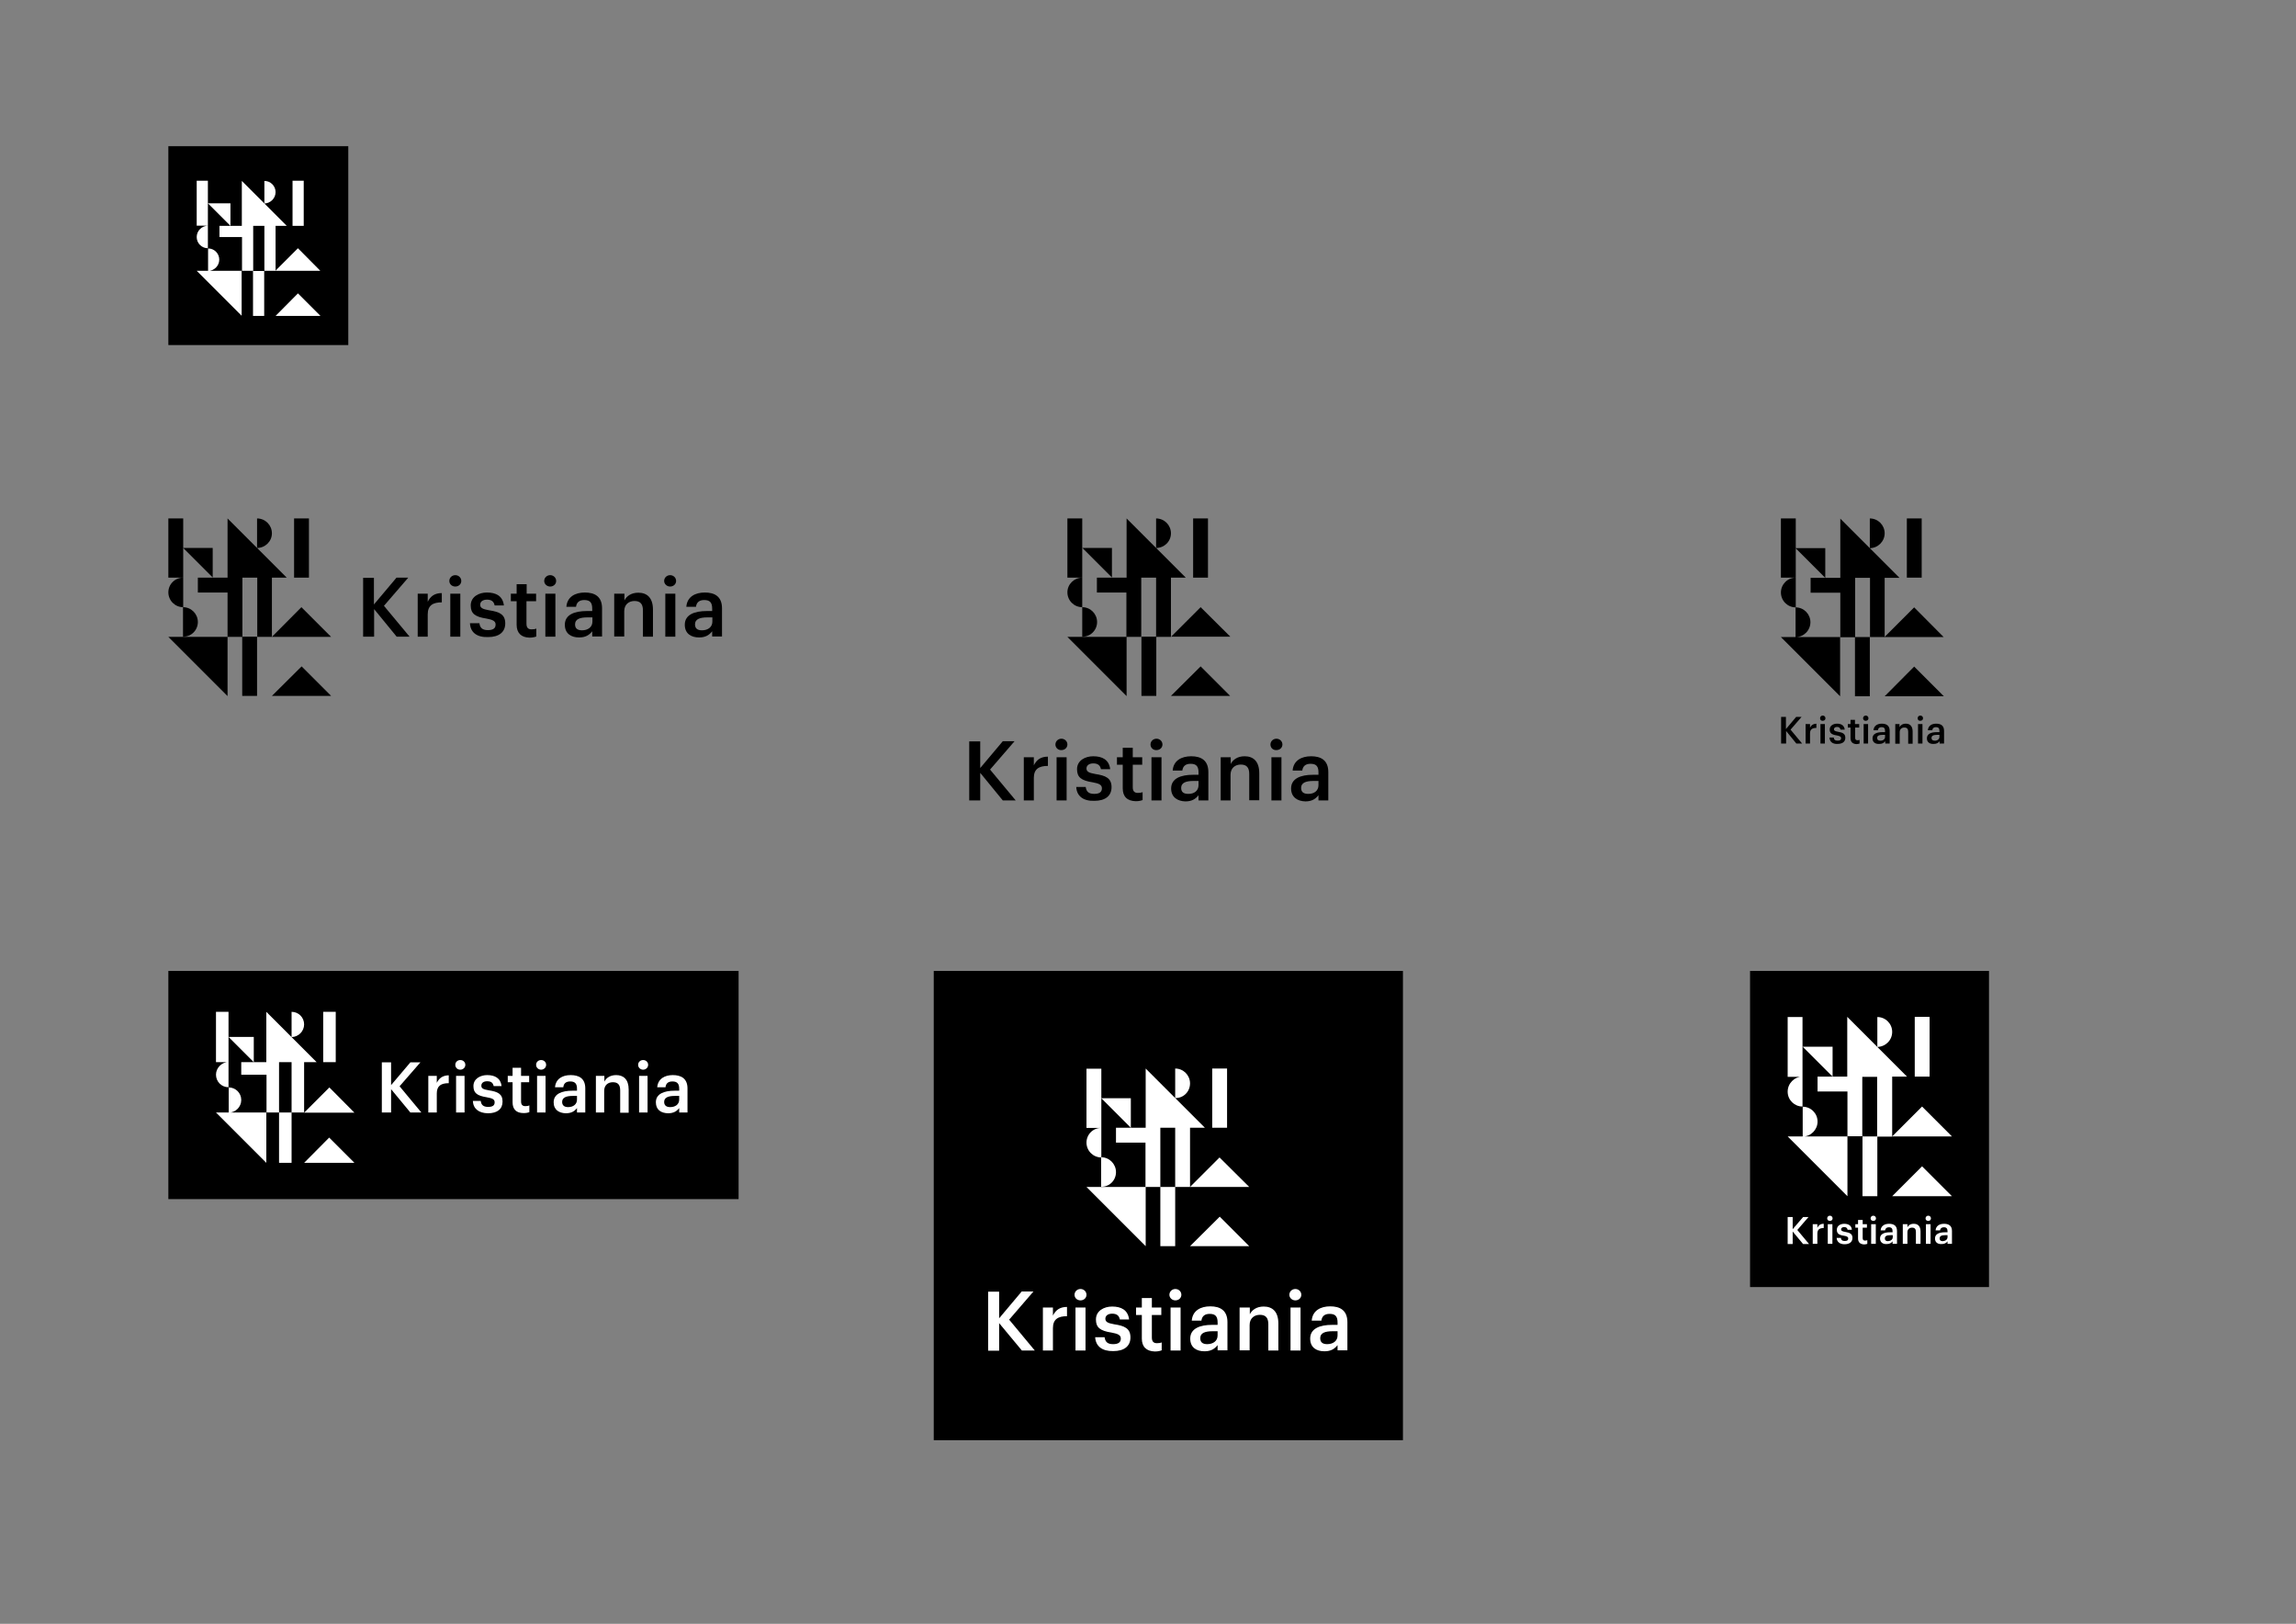 <?xml version="1.0" encoding="utf-8"?>
<!-- Generator: Adobe Illustrator 26.5.0, SVG Export Plug-In . SVG Version: 6.00 Build 0)  -->
<svg version="1.1" id="Layer_1" xmlns="http://www.w3.org/2000/svg" xmlns:xlink="http://www.w3.org/1999/xlink" x="0px" y="0px"
	 viewBox="0 0 1190.6 841.9" style="enable-background:new 0 0 1190.6 841.9;" xml:space="preserve">
<rect x="0" y="0" width="1190.6" height="841.9" fill="#808080" stroke="none"/>
<style type="text/css">
	.st0{fill:#FFFFFF;}
</style>
<g>
	<path id="Logo_00000068665887208015550910000004074909023021190575_" d="M160.2,299.5h-7.7v-30.7h7.7V299.5z M95,268.8h-7.7v30.7
		H95v-15.3V268.8z M110.3,284.1H95l15.3,15.3V284.1z M141,276.5c0-4.2-3.4-7.7-7.7-7.7v15.3C137.5,284.1,141,280.7,141,276.5z
		 M87.3,307.1c0,4.2,3.4,7.7,7.7,7.7v-15.3C90.7,299.5,87.3,302.9,87.3,307.1z M102.6,322.5c0-4.2-3.4-7.7-7.7-7.7v15.3
		C99.2,330.2,102.6,326.7,102.6,322.5z M141,330.2v-30.7h7.7L118,268.8v30.7h-7.7h-7.7v7.7H118v23h7.7v-23v-7.7h7.7v30.7H141z
		 M156.3,314.8L141,330.2h30.7L156.3,314.8z M141,360.8h30.7l-15.3-15.3L141,360.8z M133.3,360.8v-30.7h-7.7v30.7H133.3z
		 M87.3,330.2l30.7,30.7v-30.7H95H87.3z"/>
	<g>
		<path d="M188.2,299.6h5.7v13.8l11.7-13.9h6.1l-12.6,14.6l13.3,16h-6.7l-11.7-14.3v14.3h-5.7V299.6z"/>
		<path d="M216.6,307.8h5.2v4.2c1.4-2.8,3.5-4.5,7.3-4.5v4.8c-4.5,0-7.3,1.5-7.3,6.2v11.6h-5.2V307.8z"/>
		<path d="M233,301.2c0-1.7,1.4-3,3.1-3c1.7,0,3.1,1.3,3.1,3c0,1.7-1.4,2.9-3.1,2.9C234.3,304.1,233,302.8,233,301.2z M233.5,307.8
			h5.2v22.3h-5.2V307.8z"/>
		<path d="M243.7,323.1h4.9c0.3,2.3,1.4,3.6,4.4,3.6c2.8,0,4-1,4-2.9c0-1.8-1.5-2.5-4.8-3.1c-5.9-0.9-8.1-2.6-8.1-6.8
			c0-4.5,4.2-6.7,8.4-6.7c4.6,0,8.2,1.7,8.8,6.7h-4.8c-0.4-2-1.6-3-4-3c-2.2,0-3.5,1.1-3.5,2.6c0,1.6,1.1,2.3,4.6,2.9
			c5.3,0.8,8.4,2.1,8.4,6.8c0,4.5-3.2,7.1-8.9,7.1C247.3,330.5,243.9,327.9,243.7,323.1z"/>
		<path d="M267.9,323.9v-12.2h-3v-3.9h3v-4.9h5.2v4.9h4.9v3.9H273v11.7c0,2,0.9,2.9,2.6,2.9c1,0,1.8-0.1,2.5-0.4v4.1
			c-0.8,0.3-1.9,0.6-3.5,0.6C270.2,330.5,267.9,328.1,267.9,323.9z"/>
		<path d="M282.2,301.2c0-1.7,1.4-3,3.1-3c1.7,0,3.1,1.3,3.1,3c0,1.7-1.4,2.9-3.1,2.9C283.6,304.1,282.2,302.8,282.2,301.2z
			 M282.8,307.8h5.2v22.3h-5.2V307.8z"/>
		<path d="M292.9,323.9c0-5.2,5-7.1,11.4-7.1h2.8v-1.2c0-3-1-4.5-4.1-4.5c-2.7,0-4,1.3-4.3,3.5h-5c0.4-5.2,4.6-7.4,9.6-7.4
			c5,0,8.9,2,8.9,8.2v14.6h-5.1v-2.7c-1.5,1.9-3.4,3.2-6.8,3.2C296.3,330.5,292.9,328.6,292.9,323.9z M307.2,322.3v-2.2h-2.6
			c-3.9,0-6.4,0.9-6.4,3.6c0,1.9,1,3.1,3.6,3.1C304.8,326.8,307.2,325.2,307.2,322.3z"/>
		<path d="M318.6,307.8h5.2v3.5c1.1-2.2,3.5-4,7.2-4c4.5,0,7.6,2.6,7.6,8.8v14h-5.2v-13.6c0-3.4-1.4-4.9-4.4-4.9
			c-2.9,0-5.3,1.8-5.3,5.3v13.1h-5.2V307.8z"/>
		<path d="M344.4,301.2c0-1.7,1.4-3,3.1-3c1.7,0,3.1,1.3,3.1,3c0,1.7-1.4,2.9-3.1,2.9C345.8,304.1,344.4,302.8,344.4,301.2z
			 M345,307.8h5.2v22.3H345V307.8z"/>
		<path d="M355.1,323.9c0-5.2,5-7.1,11.4-7.1h2.8v-1.2c0-3-1-4.5-4.1-4.5c-2.7,0-4,1.3-4.3,3.5h-5c0.4-5.2,4.6-7.4,9.6-7.4
			c5,0,8.9,2,8.9,8.2v14.6h-5.1v-2.7c-1.5,1.9-3.4,3.2-6.8,3.2C358.5,330.5,355.1,328.6,355.1,323.9z M369.4,322.3v-2.2h-2.6
			c-3.9,0-6.4,0.9-6.4,3.6c0,1.9,1,3.1,3.6,3.1C367,326.8,369.4,325.2,369.4,322.3z"/>
	</g>
</g>
<g>
	<g>
		<path id="Logo_00000142872285251816188090000005567070212365234070_" d="M626.4,299.5h-7.7v-30.7h7.7V299.5z M561.2,268.8h-7.7
			v30.7h7.7v-15.3V268.8z M576.6,284.1h-15.3l15.3,15.3V284.1z M607.2,276.5c0-4.2-3.4-7.7-7.7-7.7v15.3
			C603.8,284.1,607.2,280.7,607.2,276.5z M553.5,307.1c0,4.2,3.4,7.7,7.7,7.7v-15.3C557,299.5,553.5,302.9,553.5,307.1z
			 M568.9,322.5c0-4.2-3.4-7.7-7.7-7.7v15.3C565.5,330.2,568.9,326.7,568.9,322.5z M607.2,330.2v-30.7h7.7l-30.7-30.7v30.7h-7.7
			h-7.7v7.7h15.3v23h7.7v-23v-7.7h7.7v30.7H607.2z M622.6,314.8l-15.3,15.3h30.7L622.6,314.8z M607.2,360.8h30.7l-15.3-15.3
			L607.2,360.8z M599.6,360.8v-30.7h-7.7v30.7H599.6z M553.5,330.2l30.7,30.7v-30.7h-23H553.5z"/>
	</g>
	<g>
		<path d="M502.6,384.4h5.7v13.8l11.7-13.9h6.1L513.4,399l13.3,16H520l-11.7-14.3V415h-5.7V384.4z"/>
		<path d="M530.9,392.6h5.2v4.2c1.4-2.8,3.5-4.5,7.3-4.5v4.8c-4.5,0-7.3,1.5-7.3,6.2V415h-5.2V392.6z"/>
		<path d="M547.3,386c0-1.7,1.4-3,3.1-3c1.7,0,3.1,1.3,3.1,3c0,1.7-1.4,2.9-3.1,2.9C548.7,389,547.3,387.7,547.3,386z M547.9,392.6
			h5.2V415h-5.2V392.6z"/>
		<path d="M558.1,408h4.9c0.3,2.3,1.4,3.6,4.4,3.6c2.8,0,4-1,4-2.9c0-1.8-1.5-2.5-4.8-3.1c-5.9-0.9-8.1-2.6-8.1-6.8
			c0-4.5,4.2-6.7,8.4-6.7c4.6,0,8.2,1.7,8.8,6.7h-4.8c-0.4-2-1.6-3-4-3c-2.2,0-3.5,1.1-3.5,2.6c0,1.6,1.1,2.3,4.6,2.9
			c5.3,0.8,8.4,2.1,8.4,6.8c0,4.5-3.2,7.1-8.9,7.1C561.7,415.4,558.3,412.7,558.1,408z"/>
		<path d="M582.2,408.7v-12.2h-3v-3.9h3v-4.9h5.2v4.9h4.9v3.9h-4.9v11.7c0,2,0.9,2.9,2.6,2.9c1,0,1.8-0.1,2.5-0.4v4.1
			c-0.8,0.3-1.9,0.6-3.5,0.6C584.5,415.3,582.2,413,582.2,408.7z"/>
		<path d="M596.6,386c0-1.7,1.4-3,3.1-3c1.7,0,3.1,1.3,3.1,3c0,1.7-1.4,2.9-3.1,2.9C598,389,596.6,387.7,596.6,386z M597.1,392.6
			h5.2V415h-5.2V392.6z"/>
		<path d="M607.3,408.8c0-5.2,5-7.1,11.4-7.1h2.8v-1.2c0-3-1-4.5-4.1-4.5c-2.7,0-4,1.3-4.3,3.5h-5c0.4-5.2,4.6-7.4,9.6-7.4
			c5,0,8.9,2,8.9,8.2V415h-5.1v-2.7c-1.5,1.9-3.4,3.2-6.8,3.2C610.7,415.4,607.3,413.4,607.3,408.8z M621.5,407.1v-2.2h-2.6
			c-3.9,0-6.4,0.9-6.4,3.6c0,1.9,1,3.1,3.6,3.1C619.2,411.7,621.5,410,621.5,407.1z"/>
		<path d="M633,392.6h5.2v3.5c1.1-2.2,3.5-4,7.2-4c4.5,0,7.6,2.6,7.6,8.8v14h-5.2v-13.6c0-3.4-1.4-4.9-4.4-4.9
			c-2.9,0-5.3,1.8-5.3,5.3V415H633V392.6z"/>
		<path d="M658.8,386c0-1.7,1.4-3,3.1-3c1.7,0,3.1,1.3,3.1,3c0,1.7-1.4,2.9-3.1,2.9C660.1,389,658.8,387.7,658.8,386z M659.3,392.6
			h5.2V415h-5.2V392.6z"/>
		<path d="M669.5,408.8c0-5.2,5-7.1,11.4-7.1h2.8v-1.2c0-3-1-4.5-4.1-4.5c-2.7,0-4,1.3-4.3,3.5h-5c0.4-5.2,4.6-7.4,9.6-7.4
			c5,0,8.9,2,8.9,8.2V415h-5.1v-2.7c-1.5,1.9-3.4,3.2-6.8,3.2C672.9,415.4,669.5,413.4,669.5,408.8z M683.7,407.1v-2.2h-2.6
			c-3.9,0-6.4,0.9-6.4,3.6c0,1.9,1,3.1,3.6,3.1C681.4,411.7,683.7,410,683.7,407.1z"/>
	</g>
</g>
<g>
	<g>
		<path id="Logo_00000158006304945101233000000010078064020195668613_" d="M996.5,299.5h-7.7v-30.7h7.7V299.5z M931.2,268.8h-7.7
			v30.7h7.7v-15.4V268.8z M946.5,284.2h-15.4l15.4,15.4V284.2z M977.3,276.5c0-4.2-3.4-7.7-7.7-7.7v15.4
			C973.8,284.2,977.3,280.7,977.3,276.5z M923.5,307.2c0,4.2,3.4,7.7,7.7,7.7v-15.4C926.9,299.5,923.5,303,923.5,307.2z
			 M938.8,322.6c0-4.2-3.4-7.7-7.7-7.7v15.4C935.4,330.3,938.8,326.8,938.8,322.6z M977.3,330.3v-30.7h7.7l-30.7-30.7v30.7h-7.7
			h-7.7v7.7h15.4v23.1h7.7v-23.1v-7.7h7.7v30.7H977.3z M992.6,314.9l-15.4,15.4h30.7L992.6,314.9z M977.3,361h30.7l-15.4-15.4
			L977.3,361z M969.6,361v-30.7h-7.7V361H969.6z M923.5,330.3l30.7,30.7v-30.7h-23.1H923.5z"/>
	</g>
	<g>
		<path d="M923.5,371.7h2.6v6.3l5.3-6.3h2.8l-5.7,6.6l6,7.2h-3l-5.3-6.5v6.5h-2.6V371.7z"/>
		<path d="M936.3,375.4h2.3v1.9c0.6-1.3,1.6-2,3.3-2.1v2.2c-2.1,0-3.3,0.7-3.3,2.8v5.3h-2.3V375.4z"/>
		<path d="M943.8,372.4c0-0.8,0.6-1.4,1.4-1.4c0.8,0,1.4,0.6,1.4,1.4c0,0.8-0.6,1.3-1.4,1.3C944.4,373.8,943.8,373.2,943.8,372.4z
			 M944,375.4h2.3v10.1H944V375.4z"/>
		<path d="M948.7,382.4h2.2c0.1,1,0.6,1.6,2,1.6c1.3,0,1.8-0.4,1.8-1.3c0-0.8-0.7-1.1-2.2-1.4c-2.7-0.4-3.7-1.2-3.7-3.1
			c0-2,1.9-3,3.8-3c2.1,0,3.7,0.8,4,3.1h-2.2c-0.2-0.9-0.7-1.4-1.8-1.4c-1,0-1.6,0.5-1.6,1.2c0,0.7,0.5,1,2.1,1.3
			c2.4,0.4,3.8,1,3.8,3.1c0,2.1-1.5,3.2-4.1,3.2C950.3,385.8,948.8,384.6,948.7,382.4z"/>
		<path d="M959.6,382.7v-5.5h-1.4v-1.8h1.4v-2.2h2.3v2.2h2.2v1.8H962v5.3c0,0.9,0.4,1.3,1.2,1.3c0.5,0,0.8-0.1,1.1-0.2v1.9
			c-0.4,0.1-0.9,0.3-1.6,0.3C960.7,385.7,959.6,384.7,959.6,382.7z"/>
		<path d="M966.1,372.4c0-0.8,0.6-1.4,1.4-1.4c0.8,0,1.4,0.6,1.4,1.4c0,0.8-0.6,1.3-1.4,1.3C966.8,373.8,966.1,373.2,966.1,372.4z
			 M966.4,375.4h2.3v10.1h-2.3V375.4z"/>
		<path d="M971,382.8c0-2.4,2.3-3.2,5.2-3.2h1.3V379c0-1.4-0.5-2-1.8-2c-1.2,0-1.8,0.6-1.9,1.6h-2.3c0.2-2.4,2.1-3.4,4.3-3.4
			c2.3,0,4.1,0.9,4.1,3.7v6.6h-2.3v-1.2c-0.7,0.9-1.6,1.4-3.1,1.4C972.5,385.8,971,384.9,971,382.8z M977.5,382v-1h-1.2
			c-1.8,0-2.9,0.4-2.9,1.6c0,0.9,0.5,1.4,1.6,1.4C976.4,384.1,977.5,383.3,977.5,382z"/>
		<path d="M982.7,375.4h2.3v1.6c0.5-1,1.6-1.8,3.3-1.8c2,0,3.5,1.2,3.5,4v6.4h-2.3v-6.2c0-1.5-0.6-2.2-2-2.2c-1.3,0-2.4,0.8-2.4,2.4
			v6h-2.3V375.4z"/>
		<path d="M994.4,372.4c0-0.8,0.6-1.4,1.4-1.4c0.8,0,1.4,0.6,1.4,1.4c0,0.8-0.6,1.3-1.4,1.3C995,373.8,994.4,373.2,994.4,372.4z
			 M994.6,375.4h2.3v10.1h-2.3V375.4z"/>
		<path d="M999.2,382.8c0-2.4,2.3-3.2,5.2-3.2h1.3V379c0-1.4-0.5-2-1.8-2c-1.2,0-1.8,0.6-1.9,1.6h-2.3c0.2-2.4,2.1-3.4,4.3-3.4
			c2.3,0,4.1,0.9,4.1,3.7v6.6h-2.3v-1.2c-0.7,0.9-1.6,1.4-3.1,1.4C1000.8,385.8,999.2,384.9,999.2,382.8z M1005.7,382v-1h-1.2
			c-1.8,0-2.9,0.4-2.9,1.6c0,0.9,0.5,1.4,1.6,1.4C1004.6,384.1,1005.7,383.3,1005.7,382z"/>
	</g>
</g>
<g>
	<rect x="484.2" y="503.4" width="243.3" height="243.3"/>
	<g>
		<path id="Logo_00000101078637826409580890000015218838324251408536_" class="st0" d="M636.3,584.7h-7.7v-30.7h7.7V584.7z
			 M571.1,554.1h-7.7v30.7h7.7v-15.3V554.1z M586.4,569.4h-15.3l15.3,15.3V569.4z M617.1,561.7c0-4.2-3.4-7.7-7.7-7.7v15.3
			C613.7,569.4,617.1,566,617.1,561.7z M563.4,592.4c0,4.2,3.4,7.7,7.7,7.7v-15.3C566.8,584.7,563.4,588.2,563.4,592.4z
			 M578.7,607.7c0-4.2-3.4-7.7-7.7-7.7v15.3C575.3,615.4,578.7,612,578.7,607.7z M617.1,615.4v-30.7h7.7l-30.7-30.7v30.7h-7.7h-7.7
			v7.7h15.3v23h7.7v-23v-7.7h7.7v30.7H617.1z M632.4,600.1l-15.3,15.3h30.7L632.4,600.1z M617.1,646.1h30.7l-15.3-15.3L617.1,646.1z
			 M609.4,646.1v-30.7h-7.7v30.7H609.4z M563.4,615.4l30.7,30.7v-30.7h-23H563.4z"/>
	</g>
	<g>
		<path class="st0" d="M512.4,669.7h5.7v13.8l11.7-13.9h6.1l-12.6,14.6l13.3,16h-6.7L518.1,686v14.3h-5.7V669.7z"/>
		<path class="st0" d="M540.8,677.9h5.2v4.2c1.4-2.8,3.5-4.5,7.3-4.5v4.8c-4.5,0-7.3,1.5-7.3,6.2v11.6h-5.2V677.9z"/>
		<path class="st0" d="M557.2,671.3c0-1.7,1.4-3,3.1-3c1.7,0,3.1,1.3,3.1,3c0,1.7-1.4,2.9-3.1,2.9
			C558.5,674.2,557.2,672.9,557.2,671.3z M557.7,677.9h5.2v22.3h-5.2V677.9z"/>
		<path class="st0" d="M567.9,693.3h4.9c0.3,2.3,1.4,3.6,4.4,3.6c2.8,0,4-1,4-2.9c0-1.8-1.5-2.5-4.8-3.1c-5.9-0.9-8.1-2.6-8.1-6.8
			c0-4.5,4.2-6.7,8.4-6.7c4.6,0,8.2,1.7,8.8,6.7h-4.8c-0.4-2-1.6-3-4-3c-2.2,0-3.5,1.1-3.5,2.6c0,1.6,1.1,2.3,4.6,2.9
			c5.3,0.8,8.4,2.1,8.4,6.8c0,4.5-3.2,7.1-8.9,7.1C571.5,700.6,568.2,698,567.9,693.3z"/>
		<path class="st0" d="M592.1,694v-12.2h-3v-3.9h3V673h5.2v4.9h4.9v3.9h-4.9v11.7c0,2,0.9,2.9,2.6,2.9c1,0,1.8-0.1,2.5-0.4v4.1
			c-0.8,0.3-1.9,0.6-3.5,0.6C594.4,700.6,592.1,698.2,592.1,694z"/>
		<path class="st0" d="M606.4,671.3c0-1.7,1.4-3,3.1-3c1.7,0,3.1,1.3,3.1,3c0,1.7-1.4,2.9-3.1,2.9
			C607.8,674.2,606.4,672.9,606.4,671.3z M607,677.9h5.2v22.3H607V677.9z"/>
		<path class="st0" d="M617.2,694c0-5.2,5-7.1,11.4-7.1h2.8v-1.2c0-3-1-4.5-4.1-4.5c-2.7,0-4,1.3-4.3,3.5h-5
			c0.4-5.2,4.6-7.4,9.6-7.4c5,0,8.9,2,8.9,8.2v14.6h-5.1v-2.7c-1.5,1.9-3.4,3.2-6.8,3.2C620.5,700.6,617.2,698.7,617.2,694z
			 M631.4,692.4v-2.2h-2.6c-3.9,0-6.4,0.9-6.4,3.6c0,1.9,1,3.1,3.6,3.1C629,696.9,631.4,695.3,631.4,692.4z"/>
		<path class="st0" d="M642.9,677.9h5.2v3.5c1.1-2.2,3.5-4,7.2-4c4.5,0,7.6,2.6,7.6,8.8v14h-5.2v-13.6c0-3.4-1.4-4.9-4.4-4.9
			c-2.9,0-5.3,1.8-5.3,5.3v13.1h-5.2V677.9z"/>
		<path class="st0" d="M668.6,671.3c0-1.7,1.4-3,3.1-3c1.7,0,3.1,1.3,3.1,3c0,1.7-1.4,2.9-3.1,2.9
			C670,674.2,668.6,672.9,668.6,671.3z M669.2,677.9h5.2v22.3h-5.2V677.9z"/>
		<path class="st0" d="M679.4,694c0-5.2,5-7.1,11.4-7.1h2.8v-1.2c0-3-1-4.5-4.1-4.5c-2.7,0-4,1.3-4.3,3.5h-5
			c0.4-5.2,4.6-7.4,9.6-7.4s8.9,2,8.9,8.2v14.6h-5.1v-2.7c-1.5,1.9-3.4,3.2-6.8,3.2C682.7,700.6,679.4,698.7,679.4,694z
			 M693.6,692.4v-2.2h-2.6c-3.9,0-6.4,0.9-6.4,3.6c0,1.9,1,3.1,3.6,3.1C691.2,696.9,693.6,695.3,693.6,692.4z"/>
	</g>
</g>
<g>
	<rect x="87.3" y="503.4" width="295.7" height="118.3"/>
	<g>
		<path id="Logo_00000155142910195356493150000011158422266137063561_" class="st0" d="M174.1,550.7h-6.5v-26.1h6.5V550.7z
			 M118.6,524.6H112v26.1h6.5v-13.1V524.6z M131.6,537.6h-13.1l13.1,13.1V537.6z M157.7,531.1c0-3.6-2.9-6.5-6.5-6.5v13.1
			C154.8,537.6,157.7,534.7,157.7,531.1z M112,557.2c0,3.6,2.9,6.5,6.5,6.5v-13.1C115,550.7,112,553.6,112,557.2z M125.1,570.3
			c0-3.6-2.9-6.5-6.5-6.5v13.1C122.2,576.8,125.1,573.9,125.1,570.3z M157.7,576.8v-26.1h6.5l-26.1-26.1v26.1h-6.5h-6.5v6.5h13.1
			v19.6h6.5v-19.6v-6.5h6.5v26.1H157.7z M170.8,563.8l-13.1,13.1h26.1L170.8,563.8z M157.7,602.9h26.1l-13.1-13.1L157.7,602.9z
			 M151.2,602.9v-26.1h-6.5v26.1H151.2z M112,576.8l26.1,26.1v-26.1h-19.6H112z"/>
		<g>
			<path class="st0" d="M198,550.8h4.8v11.8l10-11.8h5.2l-10.8,12.4l11.3,13.6h-5.7l-10-12.1v12.1H198V550.8z"/>
			<path class="st0" d="M222.1,557.8h4.4v3.6c1.2-2.4,3-3.8,6.2-3.9v4.1c-3.9,0-6.2,1.3-6.2,5.3v9.9h-4.4V557.8z"/>
			<path class="st0" d="M236.1,552.1c0-1.5,1.2-2.5,2.6-2.5c1.5,0,2.6,1.1,2.6,2.5c0,1.4-1.2,2.5-2.6,2.5
				C237.2,554.6,236.1,553.5,236.1,552.1z M236.5,557.8h4.4v19h-4.4V557.8z"/>
			<path class="st0" d="M245.2,570.8h4.1c0.2,1.9,1.2,3.1,3.8,3.1c2.4,0,3.4-0.8,3.4-2.4c0-1.6-1.3-2.1-4.1-2.6
				c-5-0.8-6.9-2.2-6.9-5.8c0-3.8,3.6-5.7,7.1-5.7c3.9,0,7,1.5,7.5,5.7h-4.1c-0.4-1.7-1.3-2.5-3.4-2.5c-1.9,0-3,0.9-3,2.3
				c0,1.4,0.9,1.9,3.9,2.4c4.5,0.7,7.1,1.8,7.1,5.8c0,3.9-2.7,6.1-7.6,6.1C248.3,577.1,245.4,574.9,245.2,570.8z"/>
			<path class="st0" d="M265.8,571.5v-10.4h-2.5v-3.3h2.5v-4.2h4.4v4.2h4.2v3.3h-4.2v10c0,1.7,0.8,2.4,2.2,2.4
				c0.9,0,1.5-0.1,2.1-0.4v3.5c-0.7,0.3-1.6,0.5-3,0.5C267.7,577.1,265.8,575.1,265.8,571.5z"/>
			<path class="st0" d="M278,552.1c0-1.5,1.2-2.5,2.6-2.5c1.5,0,2.6,1.1,2.6,2.5c0,1.4-1.2,2.5-2.6,2.5
				C279.2,554.6,278,553.5,278,552.1z M278.5,557.8h4.4v19h-4.4V557.8z"/>
			<path class="st0" d="M287.1,571.5c0-4.4,4.3-6,9.7-6h2.4v-1c0-2.5-0.9-3.8-3.5-3.8c-2.3,0-3.4,1.1-3.6,3h-4.3
				c0.4-4.4,3.9-6.3,8.1-6.3c4.3,0,7.6,1.7,7.6,6.9v12.5h-4.3v-2.3c-1.2,1.6-2.9,2.7-5.8,2.7C290,577.1,287.1,575.5,287.1,571.5z
				 M299.2,570.1v-1.9H297c-3.3,0-5.5,0.8-5.5,3.1c0,1.6,0.9,2.7,3.1,2.7C297.2,574,299.2,572.6,299.2,570.1z"/>
			<path class="st0" d="M309,557.8h4.4v3c0.9-1.9,3-3.4,6.1-3.4c3.8,0,6.5,2.2,6.5,7.5v12h-4.4v-11.6c0-2.9-1.2-4.2-3.8-4.2
				c-2.5,0-4.5,1.5-4.5,4.5v11.2H309V557.8z"/>
			<path class="st0" d="M330.9,552.1c0-1.5,1.2-2.5,2.6-2.5c1.5,0,2.6,1.1,2.6,2.5c0,1.4-1.2,2.5-2.6,2.5
				C332.1,554.6,330.9,553.5,330.9,552.1z M331.4,557.8h4.4v19h-4.4V557.8z"/>
			<path class="st0" d="M340.1,571.5c0-4.4,4.3-6,9.7-6h2.4v-1c0-2.5-0.9-3.8-3.5-3.8c-2.3,0-3.4,1.1-3.6,3h-4.3
				c0.4-4.4,3.9-6.3,8.1-6.3s7.6,1.7,7.6,6.9v12.5h-4.3v-2.3c-1.2,1.6-2.9,2.7-5.8,2.7C342.9,577.1,340.1,575.5,340.1,571.5z
				 M352.2,570.1v-1.9h-2.3c-3.3,0-5.5,0.8-5.5,3.1c0,1.6,0.9,2.7,3.1,2.7C350.2,574,352.2,572.6,352.2,570.1z"/>
		</g>
	</g>
</g>
<g>
	<rect x="907.5" y="503.4" width="123.9" height="163.9"/>
	<g>
		<path id="Logo_00000056403622425920322440000008349475504162199169_" class="st0" d="M1000.6,558.2h-7.7v-31h7.7V558.2z
			 M934.8,527.3H927v31h7.7v-15.5V527.3z M950.3,542.7h-15.5l15.5,15.5V542.7z M981.2,535c0-4.3-3.5-7.7-7.7-7.7v15.5
			C977.8,542.7,981.2,539.3,981.2,535z M927,566c0,4.3,3.5,7.7,7.7,7.7v-15.5C930.5,558.2,927,561.7,927,566z M942.5,581.5
			c0-4.3-3.5-7.7-7.7-7.7v15.5C939.1,589.2,942.5,585.7,942.5,581.5z M981.2,589.2v-31h7.7l-31-31v31h-7.7h-7.7v7.7H958v23.2h7.7
			V566v-7.7h7.7v31H981.2z M996.7,573.7l-15.5,15.5h31L996.7,573.7z M981.2,620.2h31l-15.5-15.5L981.2,620.2z M973.5,620.2v-31h-7.7
			v31H973.5z M927,589.2l31,31v-31h-23.2H927z"/>
	</g>
	<g>
		<path class="st0" d="M927,631h2.6v6.3l5.4-6.3h2.8l-5.8,6.7l6.1,7.3H935l-5.4-6.5v6.5H927V631z"/>
		<path class="st0" d="M940,634.7h2.4v1.9c0.6-1.3,1.6-2.1,3.3-2.1v2.2c-2.1,0-3.3,0.7-3.3,2.9v5.3H940V634.7z"/>
		<path class="st0" d="M947.5,631.7c0-0.8,0.6-1.4,1.4-1.4c0.8,0,1.4,0.6,1.4,1.4c0,0.8-0.6,1.3-1.4,1.3
			C948.1,633,947.5,632.5,947.5,631.7z M947.8,634.7h2.4v10.2h-2.4V634.7z"/>
		<path class="st0" d="M952.4,641.8h2.2c0.1,1,0.6,1.6,2,1.6c1.3,0,1.8-0.4,1.8-1.3c0-0.8-0.7-1.2-2.2-1.4c-2.7-0.4-3.7-1.2-3.7-3.1
			c0-2.1,1.9-3.1,3.8-3.1c2.1,0,3.8,0.8,4,3.1h-2.2c-0.2-0.9-0.7-1.4-1.8-1.4c-1,0-1.6,0.5-1.6,1.2c0,0.7,0.5,1,2.1,1.3
			c2.4,0.4,3.8,1,3.8,3.1c0,2.1-1.5,3.3-4.1,3.3C954.1,645.1,952.5,643.9,952.4,641.8z"/>
		<path class="st0" d="M963.5,642.1v-5.6h-1.4v-1.8h1.4v-2.2h2.4v2.2h2.2v1.8h-2.2v5.4c0,0.9,0.4,1.3,1.2,1.3c0.5,0,0.8-0.1,1.2-0.2
			v1.9c-0.4,0.1-0.9,0.3-1.6,0.3C964.5,645.1,963.5,644,963.5,642.1z"/>
		<path class="st0" d="M970,631.7c0-0.8,0.6-1.4,1.4-1.4c0.8,0,1.4,0.6,1.4,1.4c0,0.8-0.6,1.3-1.4,1.3
			C970.7,633,970,632.5,970,631.7z M970.3,634.7h2.4v10.2h-2.4V634.7z"/>
		<path class="st0" d="M974.9,642.1c0-2.4,2.3-3.2,5.2-3.2h1.3v-0.5c0-1.4-0.5-2.1-1.9-2.1c-1.2,0-1.8,0.6-2,1.6h-2.3
			c0.2-2.4,2.1-3.4,4.4-3.4c2.3,0,4.1,0.9,4.1,3.7v6.7h-2.3v-1.3c-0.7,0.9-1.6,1.4-3.1,1.4C976.5,645.1,974.9,644.2,974.9,642.1z
			 M981.5,641.4v-1h-1.2c-1.8,0-2.9,0.4-2.9,1.7c0,0.9,0.5,1.4,1.6,1.4C980.4,643.4,981.5,642.7,981.5,641.4z"/>
		<path class="st0" d="M986.7,634.7h2.4v1.6c0.5-1,1.6-1.8,3.3-1.8c2.1,0,3.5,1.2,3.5,4v6.4h-2.4v-6.2c0-1.5-0.6-2.2-2-2.2
			c-1.3,0-2.4,0.8-2.4,2.4v6h-2.4V634.7z"/>
		<path class="st0" d="M998.5,631.7c0-0.8,0.6-1.4,1.4-1.4c0.8,0,1.4,0.6,1.4,1.4c0,0.8-0.6,1.3-1.4,1.3
			C999.1,633,998.5,632.5,998.5,631.7z M998.7,634.7h2.4v10.2h-2.4V634.7z"/>
		<path class="st0" d="M1003.4,642.1c0-2.4,2.3-3.2,5.2-3.2h1.3v-0.5c0-1.4-0.5-2.1-1.9-2.1c-1.2,0-1.8,0.6-2,1.6h-2.3
			c0.2-2.4,2.1-3.4,4.4-3.4s4.1,0.9,4.1,3.7v6.7h-2.3v-1.3c-0.7,0.9-1.6,1.4-3.1,1.4C1004.9,645.1,1003.4,644.2,1003.4,642.1z
			 M1009.9,641.4v-1h-1.2c-1.8,0-2.9,0.4-2.9,1.7c0,0.9,0.5,1.4,1.6,1.4C1008.8,643.4,1009.9,642.7,1009.9,641.4z"/>
	</g>
</g>
<g>
	<rect x="87.3" y="75.8" width="93.3" height="103.1"/>
	<g>
		<path id="Logo_00000105384957275366225660000009652551198764039359_" class="st0" d="M157.5,117.1h-5.8V93.7h5.8V117.1z
			 M107.9,93.7H102v23.3h5.8v-11.7V93.7z M119.5,105.4h-11.7l11.7,11.7V105.4z M142.9,99.6c0-3.2-2.6-5.8-5.8-5.8v11.7
			C140.3,105.4,142.9,102.8,142.9,99.6z M102,122.9c0,3.2,2.6,5.8,5.8,5.8v-11.7C104.6,117.1,102,119.7,102,122.9z M113.7,134.6
			c0-3.2-2.6-5.8-5.8-5.8v11.7C111.1,140.4,113.7,137.8,113.7,134.6z M142.9,140.4v-23.3h5.8l-23.3-23.3v23.3h-5.8h-5.8v5.8h11.7
			v17.5h5.8v-17.5v-5.8h5.8v23.3H142.9z M154.5,128.7l-11.7,11.7h23.3L154.5,128.7z M142.9,163.8h23.3l-11.7-11.7L142.9,163.8z
			 M137,163.8v-23.3h-5.8v23.3H137z M102,140.4l23.3,23.3v-23.3h-17.5H102z"/>
	</g>
</g>
</svg>
